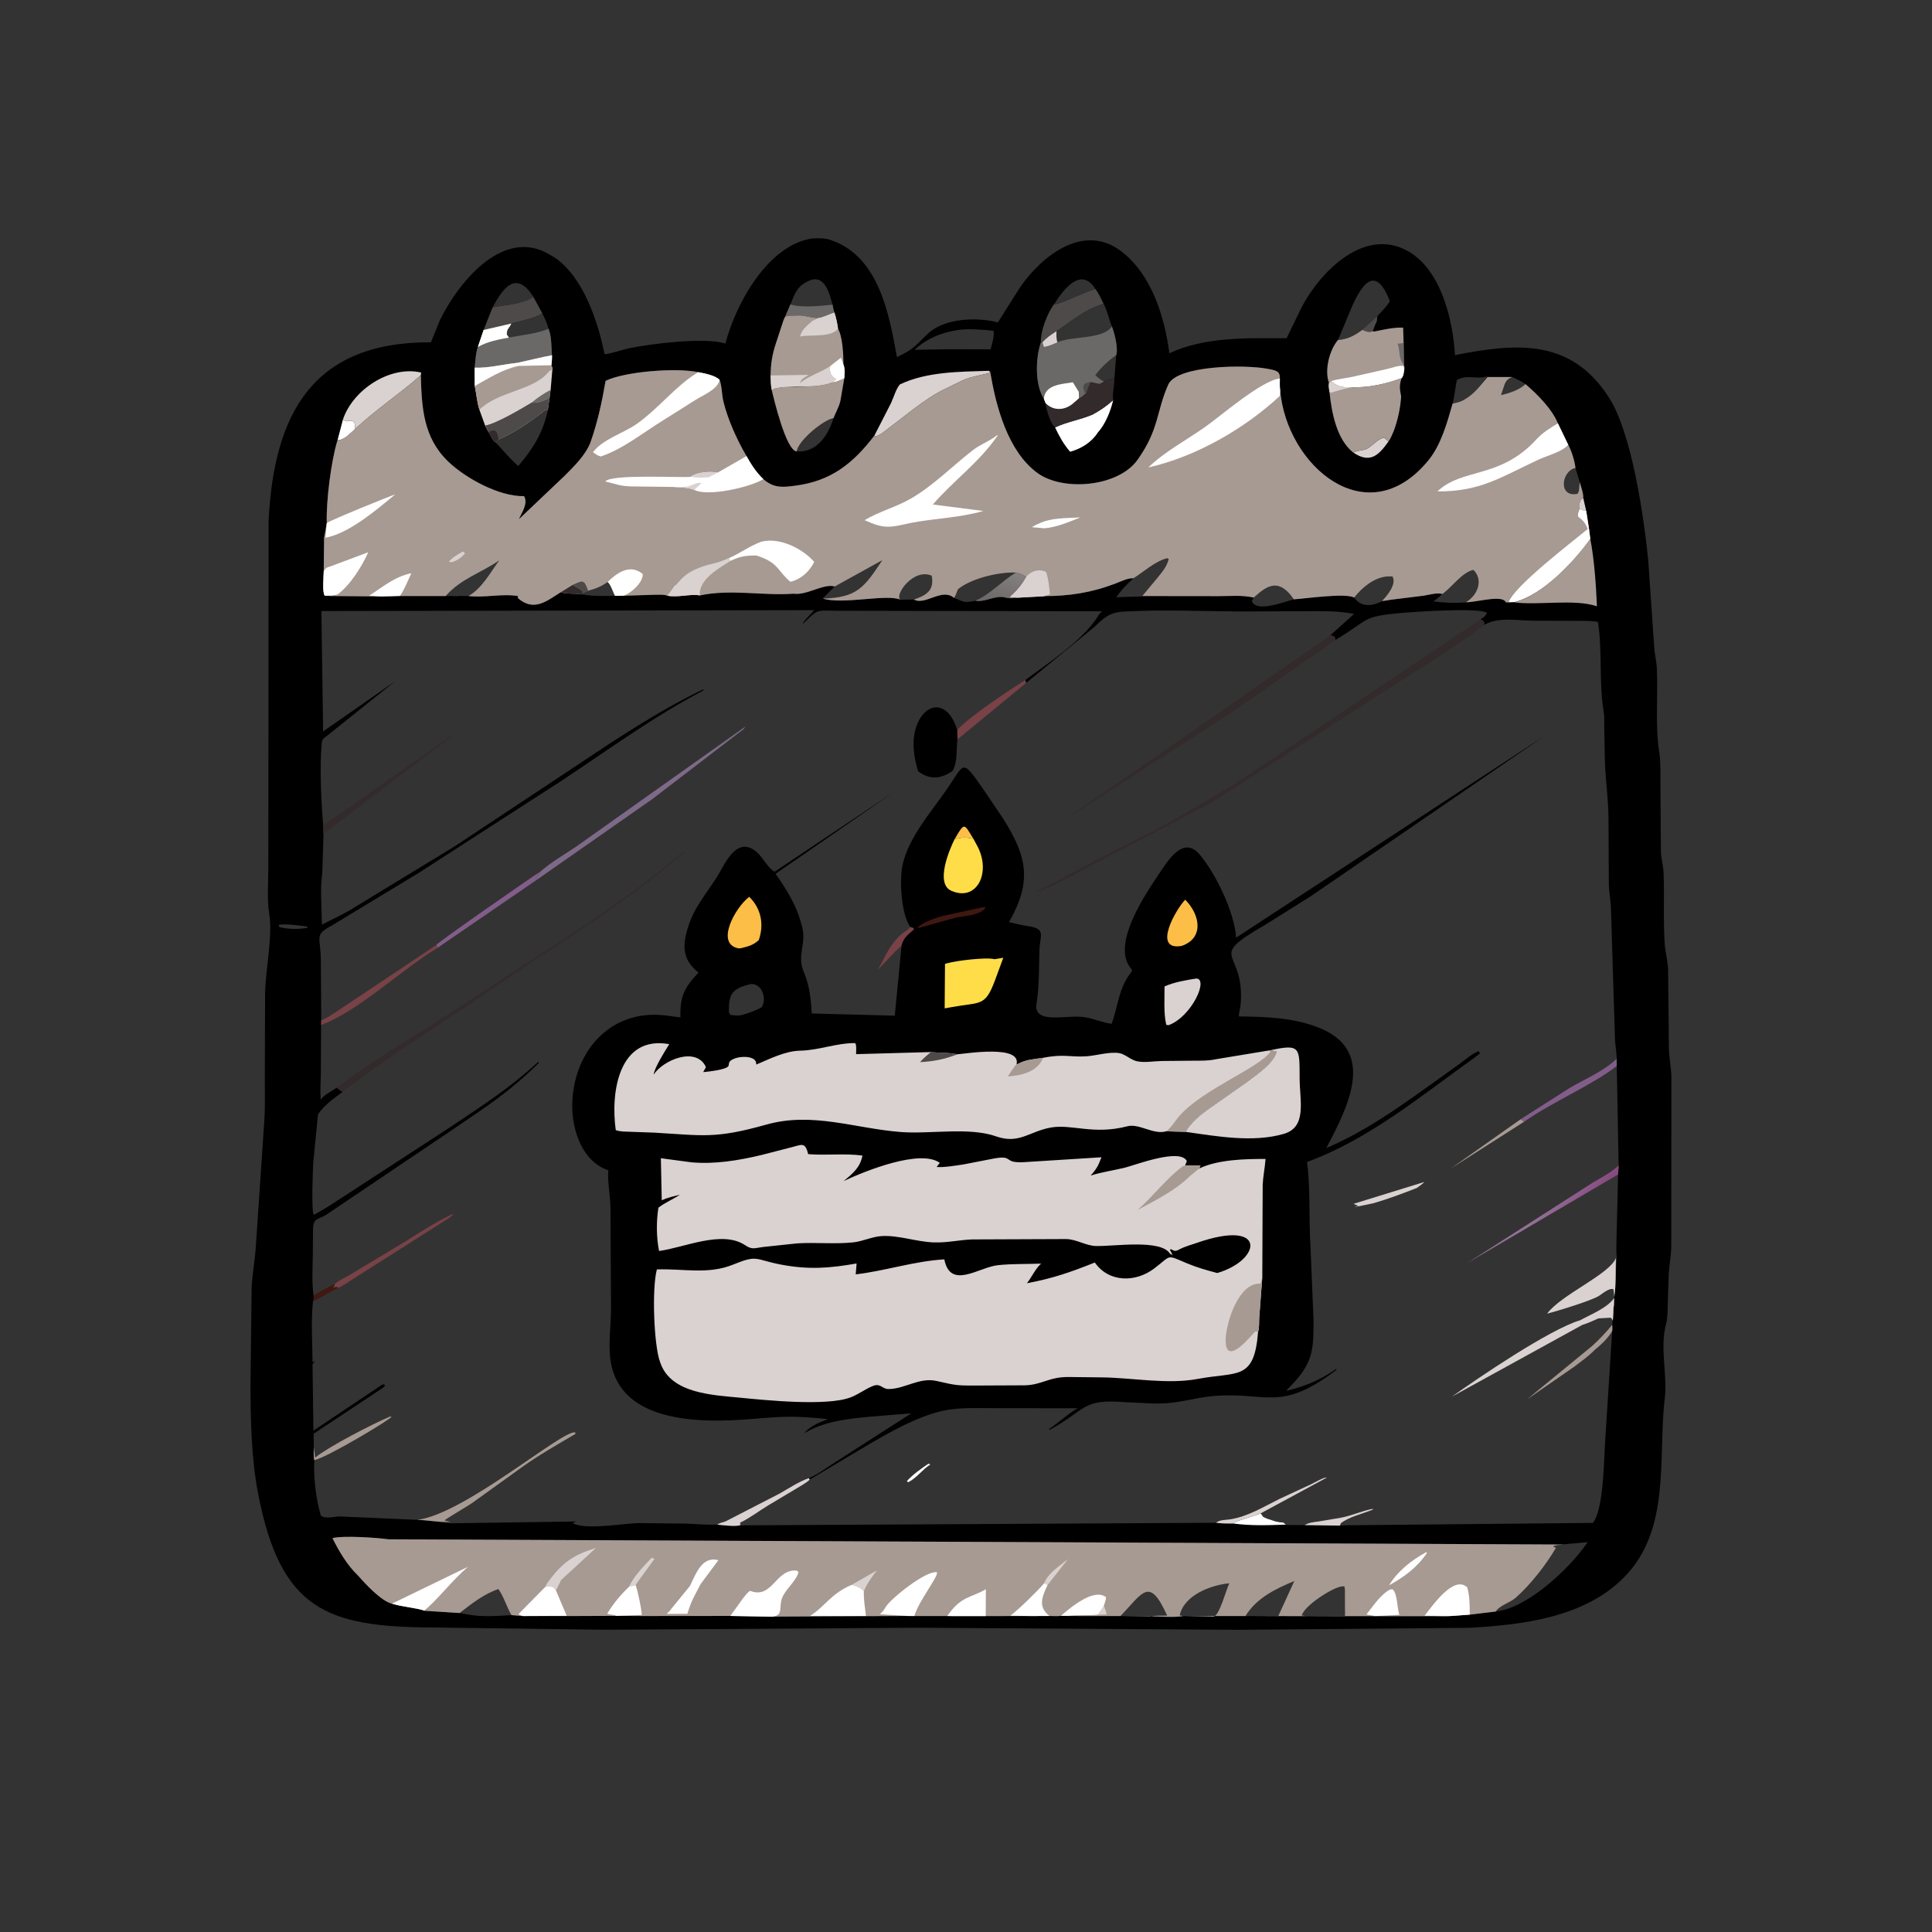<?xml version="1.0" encoding="utf-8" ?>
<svg xmlns="http://www.w3.org/2000/svg" xmlns:xlink="http://www.w3.org/1999/xlink" width="24" height="24">
	<rect width="100%" height="100%" fill="#333333" stroke="none"/>
	<path transform="matrix(0.037 0 0 0.037 -7.62939e-06 1.90735e-06)" d="M272.648 80.061C274.535 79.963 276.709 79.91 278.54 80.446L279.062 80.634C295.183 86.21 298.532 105.652 301.142 119.885C306.961 117.141 306.913 116.382 311.431 112.107C317.079 106.762 328.045 106.387 335.033 108.251L342.479 96.444C350.062 85.565 363.974 74.817 376.48 84.4C386.737 92.26 390.964 106.356 392.614 118.602C404.468 112.99 419.203 113.52 431.947 113.567L437.155 102.874C443.576 90.897 458.174 76.212 472.654 84.284C483.814 90.506 487.841 107.476 488.484 119.228C508.987 115.198 527.33 113.494 540.156 133.412C547.855 145.366 551.868 173.27 553.372 188.028L555.419 217.773C555.572 219.915 556.16 221.969 556.262 224.14C556.702 233.495 555.654 243.244 557.068 252.5C557.612 256.06 557.438 259.766 557.466 263.363L557.637 285.977C557.729 288.367 558.425 290.63 558.523 292.943C558.856 300.874 558.363 308.874 558.907 316.8C559.102 319.653 559.893 322.416 560.044 325.268L560.318 352.044C560.395 355.227 561.067 358.332 561.155 361.516L561.106 419.196C560.982 422.067 560.425 424.945 560.253 427.845L559.917 438.356C559.858 440.306 559.884 442.663 559.373 444.531C557.177 452.566 559.894 461.486 558.921 469.61C556.55 489.419 561.199 513.77 544.981 529.851C531.587 543.132 511.259 545.482 493.336 546.524L415.703 547.182L308.28 546.489L202.729 547.161L145.39 546.408C109.842 546.242 94.179 540.611 86.628 501.309C84.387 489.643 84.134 476.937 84.104 465.118L84.485 432.164C84.716 427.933 85.463 423.793 85.818 419.581L88.788 375.597C89.049 371.271 88.891 366.838 88.908 362.501L89.001 333.566C89.111 325.671 91.62 314.248 90.403 306.875C89.595 301.983 90.091 296.223 90.087 291.247L90.178 174.854C91.962 138.916 105.022 114.708 144.68 114.927L147.67 107.547C153.408 95.689 167.955 76.978 183.291 84.792L186.114 86.395C195.848 92.886 200.829 108.193 202.97 118.913C205.717 118.659 208.685 117.447 211.428 116.881C218.301 115.464 236.233 113.168 243.277 115.258L243.557 115.345C246.948 102.112 257.745 82.306 272.648 80.061ZM108.501 277.125L108.604 280.03L108.224 292.874C107.944 295.22 107.797 297.3 107.787 299.694L108.074 310.418C111.156 308.81 114.195 307.487 117.256 305.71L152.6 284.18L192.592 257.68C206.759 248.202 220.708 238.878 236.094 231.438L236.231 231.767C219.64 240.469 204.53 251.507 188.953 261.857L140.702 292.987L111.335 310.773C105.326 314.038 107.679 314.356 107.723 322.434L107.852 342.505L107.805 344.11L107.723 359.897C107.711 362.974 107.414 366.223 107.701 369.274L107.972 368.846C108.859 367.574 111.676 366.224 113.013 365.163L114.969 366.633C112.233 368.672 108.483 371.286 106.759 374.223L105.175 390.359C105.06 392.144 104.456 406.824 105.367 407.895C107.511 406.631 109.547 405.552 111.637 404.143L151.037 378.506C162.108 371.068 170.97 365.456 180.781 356.44L180.907 356.844C171.147 366.533 163.464 371.406 152.07 379.18L109.598 407.791C106.391 409.724 105.157 408.844 105.096 412.891L105.026 420.84C105.009 425.443 104.603 430.448 105.288 435.006C105.327 435.682 105.39 436.235 105.081 436.9C104.363 443.517 104.901 450.714 104.932 457.397L105.721 456.842C105.488 457.288 105.231 457.664 104.926 458.064L105.224 480.328L128.009 465.074C128.561 464.721 128.343 464.829 129.06 464.778L129.222 465.314C128.797 465.811 128.347 466.072 127.812 466.44L105.285 481.367L105.36 485.765C105.357 487.203 105.207 488.816 105.52 490.219C105.25 496.383 106.039 502.901 107.704 508.828C109.243 509.99 111.798 509.313 113.639 509.118L140.141 510.267C143.765 510.413 147.691 511.139 151.269 511.436L193.368 510.821L192.27 511.399C196.599 513.82 209.558 511.38 214.749 511.361L230.392 511.542C233.885 511.658 237.335 512.023 240.836 511.879C242.341 512.019 247.313 512.704 248.649 512.118L408.296 511.253C410.237 511.529 412.139 511.515 414.094 511.504C413.955 510.829 420.878 509.151 423.293 508.077L423.588 508.54C424.266 509.634 424.253 509.257 425.312 509.847L428.281 510.812C429.155 511.014 429.866 511.159 430.779 511.15L431.74 512.014L438.033 512.032L449.896 512.118L534.814 511.296C538.621 506.277 538.452 488.98 538.995 482.696L541.269 446.894C541.402 446.288 541.289 445.428 541.288 444.794L541.417 443.364C541.651 443.11 541.687 439.707 541.725 439.107C541.984 438.175 541.887 436.77 541.952 435.776L541.999 435.367C542.607 431.192 542.395 426.598 542.832 422.363C542.491 419.476 542.769 416.246 542.785 413.33L543.261 394.318L543.433 391.284L542.814 357.878L542.788 355.486C542.772 353.196 542.286 351.019 542.205 348.75L540.843 304.356C540.661 301.872 540.212 299.368 540.15 296.875L540.04 275.157C539.998 267.704 538.931 261.611 538.796 254.527L538.608 243.711C538.581 242.217 538.678 240.532 538.434 239.062C536.768 229.013 538.051 218.877 536.5 208.785C533.769 208.319 530.917 208.462 528.152 208.444L514.924 208.398C509.604 208.399 502.998 206.992 498.264 209.84L498.281 209.066C498.159 208.335 497.645 208.288 497.064 207.949C497.672 207.537 498.423 207.107 498.835 206.487L499.219 205.718C496.188 203.905 474.325 205.452 470.312 205.813C456.714 207.04 460.005 207.999 448.241 214.917C448.404 213.6 447.791 213.59 446.663 213.282L454.632 206.11C449.883 205.245 446.583 205.193 441.692 205.187L416.406 205.296C403.41 205.203 390.202 204.609 377.223 205.337C372.58 205.597 370.697 207.367 367.427 210.488L344.482 229.311L344.238 228.331C351.908 222.591 363.111 215.37 368.429 207.209C368.96 206.394 369.206 205.772 370.07 205.235L280.672 205.049C273.629 204.937 274.748 204.543 269.531 209.49C269.531 208.638 272.633 205.87 273.339 204.851L107.907 205.148L108.485 245.57L132.656 228.726L109.02 247.655C108.374 248.115 108.164 248.457 108.069 249.248L108.02 249.844C107.254 257.118 107.868 269.35 108.501 277.125ZM332.486 124.999C331.629 125.692 326.311 126.201 323.173 127.709L316.527 130.955C313.099 132.668 309.877 135 306.798 137.275L297.791 144.192C296.671 145.014 295.325 146.265 293.939 146.452L293.554 146.267C286.385 155.625 279.028 161.489 267.124 163.051C263.221 163.564 260.287 163.963 256.983 161.439L256.276 160.861C253.864 158.535 252.251 156.051 250.625 153.131C247.478 147.793 244.356 140.874 242.881 134.844C242.314 132.525 242.399 129.658 241.588 127.498C239.984 125.983 236.556 125.357 234.42 124.953C226.978 123.37 209.672 124.746 203.328 127.872C202.058 135.156 200.681 141.581 198.229 148.573C196.551 152.869 192.688 156.616 189.497 159.81L174.194 174.343C175.13 172.174 177.409 168.993 175.938 166.575C167.654 166.774 156.306 160.568 150.469 154.952C142.05 146.853 141.588 136.767 141.281 125.984L140.903 126.309C133.795 132.519 125.998 137.655 119.101 144.164C117.67 145.407 115.758 147.538 113.825 147.743L113.315 147.814C111.203 154.439 109.44 168.491 109.716 175.612L108.815 180.533L108.69 191.786C108.684 193.5 108.131 198.858 109.034 200.002L111.089 200.107L127.954 200.246L134.294 200.11L149.622 200.114L157.301 200.096C162.722 200.789 168.519 199.205 173.906 200.124L173.845 200.781C179.174 205.44 183.398 201.899 187.918 199.059L188.28 198.835C190.248 199.538 193.004 199.145 195.194 199.529L195.535 199.575L195.606 199.082L197.457 198.335C200.109 197.611 201.779 196.957 204.014 195.387C205.116 196.258 205.766 198.736 206.512 200.042L209.421 200.014L219.536 199.693C220.874 199.72 222.856 199.499 224.08 200.005C227.633 200.682 231.713 199.316 234.977 199.906C245.476 197.685 255.933 200.085 266.428 199.324C270.858 199.982 276.615 195.776 280.23 196.913L276.242 200.96C283.152 203.059 297.795 199.312 302.28 201.344L306.832 201.289C310.75 203.38 316.227 197.23 320.334 200.753L322.821 201.756C324.424 202.377 325.844 202 327.464 201.677C330.751 202.326 334.216 199.696 337.592 200.62C339.052 201.02 340.116 200.87 341.59 200.673L350.389 200.149C359.052 200.121 366.415 199.001 374.465 195.929C376.329 195.218 378.532 194.053 380.55 194.134C378.356 196.184 376.499 198.001 374.833 200.499L383.55 200.111L409.198 200.142C412.961 200.147 417.223 199.744 420.933 200.63L420.293 201.719C421.484 205.946 431.744 201.884 434.381 201.218C438.233 200.983 451.66 199.005 454.65 200.619C456.957 204.009 460.763 203.503 463.963 201.764C465.12 201.742 466.302 201.408 467.468 201.296L478.049 199.982C479.835 199.708 482.532 198.878 484.253 199.438C483.261 200.261 482.311 201.208 481.247 201.929C484.877 202.351 488.466 202.572 492.113 202.221C495.056 202.233 502.431 200.169 504.844 201.462C505.755 201.95 505.263 202.474 506.511 202.187L508.333 202.14C517.62 199.962 528.232 188.841 533.916 180.882L533.505 177.665L532.56 171.569C531.877 171.516 531.027 171.124 530.361 170.915L530.318 169.062C530.416 168.011 530.735 167.748 531.541 167.132C531.705 165.784 530.738 163.276 530.389 161.909L528.941 157.117C528.704 154.802 527.619 151.38 526.517 149.339L523.047 142.135C521.051 137.291 516.088 132.295 512.165 128.978C510.688 127.914 509.241 127.271 507.562 126.585L499.43 126.58C496.992 129.39 495.175 132.112 491.875 134.033L491.434 134.295C490.381 134.901 489.412 135.149 488.234 135.393L487.692 135.509C485.876 141.919 483.822 149.401 479.506 154.641C458.91 179.644 431.95 156.27 429.804 131.069C429.596 129.815 429.717 128.351 429.695 127.069C429.814 124.69 428.482 124.409 426.284 123.961L425.78 123.863C418.201 122.323 395.146 122.621 392.24 129.118C388.177 138.202 389.254 144.069 381.905 154.405C375.448 163.487 356.928 165.091 348.3 158.798C338.383 151.565 334.385 136.469 332.486 124.999ZM120.222 528.995C122.518 531.608 128.034 537.625 131.6 538.412C135.184 539.523 139.836 539.814 142.458 540.799L154.315 541.553L156.852 542.014C161.552 542.947 166.937 542.547 171.729 542.263L175.517 542.563L190.264 542.572L206.924 542.507L215.479 542.561L245.208 542.533L259.263 542.757L304.707 542.541L306.983 542.571L318.008 542.572L330.866 542.577L346.032 542.566L352.344 542.538C353.591 542.546 354.973 542.681 356.2 542.498L358.587 542.554L376.173 542.563L386.08 542.659C389.583 542.696 393.832 543.125 397.265 542.581L407.501 542.572L418.14 542.572L429.151 542.588L481.321 542.62C483.327 542.623 485.533 542.808 487.511 542.531L493.451 542.098L502.158 541.056C503.457 538.996 506.971 538.107 508.857 536.444C513.89 532.01 519.048 525.395 522.39 519.663L521.406 519.222C522.391 518.597 524.012 518.732 525.18 518.562L130.453 516.804C126.57 516.282 115.543 515.47 111.627 516.408C113.839 520.878 116.582 525.521 120.222 528.995ZM370.535 102.015C364.522 103.687 359.777 107.787 354.686 111.225C352.92 112.333 351.402 113.369 350.009 114.949L349.457 114.982C347.681 120.16 347.378 129.05 350.478 133.926L351.056 135.37C353.966 138.25 357.999 137.714 360.795 134.97L362.243 133.712C363.149 133.409 363.679 132.797 364.377 132.166L364.606 132.146C365.012 130.759 365.464 129.53 366.138 128.251L369.137 128.907L370.659 128.092L374.165 126.918L374.751 119.244C375.51 116.962 374.136 111.628 373.297 109.581C372.255 107.008 371.862 104.533 370.535 102.015ZM182.083 105.205C179.385 106.954 174.775 107.676 171.658 108.634L162.352 110.788L160.432 116.501C159.678 118.675 159.617 121.173 159.368 123.457C164.199 123.608 168.837 122.326 173.618 121.835C177.333 121.056 181.89 119.884 185.305 119.279C185.103 116.517 185.219 112.955 184.17 110.391C183.69 108.532 182.923 106.921 182.083 105.205ZM449.225 114.135C452.468 113.923 454.824 112.611 457.378 110.75C458.636 111.273 459.505 111.738 460.845 111.218L461.641 109.112C462.278 107.988 462.335 107.479 462.385 106.193C463.812 104.605 465.569 102.958 466.628 101.112C461.776 88.504 456.988 95.386 453.257 104.505L449.225 114.135ZM525.18 518.477C524.012 518.732 522.391 518.597 521.406 519.222L522.39 519.663C519.048 525.395 513.89 532.01 508.857 536.444C506.971 538.107 503.457 538.996 502.158 541.056L503.917 540.741C513.896 538.756 527.268 526.331 533.033 517.763L525.18 518.477ZM265.373 102.207L263.615 106.259C264.518 106.061 265.272 105.916 266.204 105.964L267.646 105.916C270.284 105.768 272.226 106.824 274.76 106.745C275.656 106.852 279.014 105.242 280.148 104.918C279.818 104.054 279.685 103.147 279.516 102.242C278.447 98.637 276.922 91.465 271.133 94.497L270.781 94.686C267.493 96.323 266.71 98.99 265.373 102.207ZM322.141 110.727C316.649 111.432 311.106 113.579 307.086 117.446L319.012 117.25L332.558 117.29C333.013 115.856 333.963 112.421 333.561 111.06C329.831 110.7 325.871 110.294 322.141 110.727ZM167.417 147.523L166.326 148.492C168.957 151.157 171.123 154.014 174.006 156.466C178.971 150.651 182.307 145.316 183.914 137.757L183.282 137.539C178.358 141.334 173.183 145.1 167.417 147.523ZM165.387 103.175C169.558 102.377 175.588 102.079 179.076 99.659C173.321 90.633 169.016 96.464 165.387 103.175ZM487.692 135.509L488.234 135.393C489.412 135.149 490.381 134.901 491.434 134.295L491.875 134.033C495.175 132.112 496.992 129.39 499.43 126.216L499.177 126.351C496.19 127.522 492.318 125.586 489.12 127.602C488.551 130.257 488.403 132.886 487.692 135.509ZM267.498 151.556C274.289 152.054 278.092 146.056 279.854 140.381C276.597 140.887 268.007 147.851 267.498 151.556ZM353.848 102.194C356.26 102.131 364.273 97.844 367.78 97.025C363.721 90.645 358.963 94.906 355.432 99.865L353.848 102.194ZM197.457 198.335L195.606 199.082L195.535 199.575C199.14 200.258 202.856 200.077 206.512 200.042C205.766 198.736 205.116 196.258 204.014 195.387C201.779 196.957 200.109 197.611 197.457 198.335ZM93.571 310.469L93.764 311.245C96.862 312.021 100.149 312.038 103.281 311.496L103.11 311.065C99.975 310.71 96.72 310.119 93.571 310.469Z"/>
	<path fill="#DAD2D0" transform="matrix(0.037 0 0 0.037 -7.62939e-06 1.90735e-06)" d="M530.361 170.915L530.318 169.062C530.416 168.011 530.735 167.748 531.541 167.132L532.56 171.569C531.877 171.516 531.027 171.124 530.361 170.915Z"/>
	<path fill="white" transform="matrix(0.037 0 0 0.037 -7.62939e-06 1.90735e-06)" d="M115.119 140.901L116.25 141.479C118.874 140.614 119.457 142.059 119.101 144.164C117.67 145.407 115.758 147.538 113.825 147.743L113.315 147.814L115.119 140.901Z"/>
	<path fill="white" transform="matrix(0.037 0 0 0.037 -7.62939e-06 1.90735e-06)" d="M414.094 511.504C413.955 510.829 420.878 509.151 423.293 508.077L423.588 508.54C424.266 509.634 424.253 509.257 425.312 509.847L428.281 510.812C429.155 511.014 429.866 511.159 430.779 511.15L431.74 511.869C425.858 512.09 419.934 512.3 414.094 511.504Z"/>
	<path fill="#DAD2D0" transform="matrix(0.037 0 0 0.037 -7.62939e-06 1.90735e-06)" d="M454.392 151.963C455.779 151.1 457.63 151.394 459.105 150.568C460.774 149.634 462.847 147.18 464.688 146.925L466.179 148.212C462.692 153.194 459.793 155.586 454.392 151.963Z"/>
	<path fill="#4D4A49" transform="matrix(0.037 0 0 0.037 -7.62939e-06 1.90735e-06)" d="M179.076 99.659L182.083 105.205C179.385 106.954 174.775 107.676 171.658 108.634L162.352 110.788L165.387 103.175C169.558 102.377 175.588 102.079 179.076 99.659Z"/>
	<path fill="white" transform="matrix(0.037 0 0 0.037 -7.62939e-06 1.90735e-06)" d="M373.732 134.328C372.937 137.932 371.102 142.472 368.584 145.211C366.518 148.498 362.937 150.697 359.271 151.669C357.085 149.137 355.656 146.51 354.219 143.496C358.128 141.637 362.77 140.915 366.847 139.166C369.427 137.751 371.553 136.312 373.732 134.328Z"/>
	<path fill="#4D4A49" transform="matrix(0.037 0 0 0.037 -7.62939e-06 1.90735e-06)" d="M367.78 97.025C368.928 98.537 369.699 100.318 370.535 102.015C364.522 103.687 359.777 107.787 354.686 111.225C352.92 112.333 351.402 113.369 350.009 114.949L349.457 114.982C349.243 111.358 351.635 105.084 353.848 102.194C356.26 102.131 364.273 97.844 367.78 97.025Z"/>
	<path fill="#6B6968" transform="matrix(0.037 0 0 0.037 -7.62939e-06 1.90735e-06)" d="M263.615 106.259L265.373 102.207C269.186 103.437 275.547 102.671 279.516 102.307C279.685 103.147 279.818 104.054 280.148 104.918C279.014 105.242 275.656 106.852 274.76 106.745C272.226 106.824 270.284 105.768 267.646 105.916L266.204 105.964C265.272 105.916 264.518 106.061 263.615 106.259Z"/>
	<path fill="#332A2C" transform="matrix(0.037 0 0 0.037 -7.62939e-06 1.90735e-06)" d="M370.659 128.092L374.165 126.918L374.156 127.389C374.15 129.577 373.369 132.296 373.732 134.328C371.553 136.312 369.427 137.751 366.847 139.166C362.77 140.915 358.128 141.637 354.219 143.496C352.781 142.527 351.164 137.321 351.056 135.37C353.966 138.25 357.999 137.714 360.795 134.97L362.243 133.712C363.149 133.409 363.679 132.797 364.377 132.166L364.606 132.146C365.012 130.759 365.464 129.53 366.138 128.251L369.137 128.907L370.659 128.092Z"/>
	<path fill="#4D4A49" transform="matrix(0.037 0 0 0.037 -7.62939e-06 1.90735e-06)" d="M457.378 110.75L462.385 106.193C462.335 107.479 462.278 107.988 461.641 109.112L460.845 111.218C459.505 111.738 458.636 111.273 457.378 110.75Z"/>
	<path fill="#DAD2D0" transform="matrix(0.037 0 0 0.037 -7.62939e-06 1.90735e-06)" d="M115.119 140.901C118.374 130.965 130.862 122.618 141.406 125.081L141.281 125.984L140.903 126.309C133.795 132.519 125.998 137.655 119.101 144.164C119.457 142.059 118.874 140.614 116.25 141.479L115.119 140.901Z"/>
	<path fill="#DAD2D0" transform="matrix(0.037 0 0 0.037 -7.62939e-06 1.90735e-06)" d="M293.554 146.267L299.138 135.358C300.011 133.526 300.822 130.547 302.117 129.073C311.205 124.737 322.164 124.826 332.021 124.493L332.486 124.954C331.629 125.692 326.311 126.201 323.173 127.709L316.527 130.955C313.099 132.668 309.877 135 306.798 137.275L297.791 144.192C296.671 145.014 295.325 146.265 293.939 146.452L293.554 146.267Z"/>
	<path fill="#A79A92" transform="matrix(0.037 0 0 0.037 -7.62939e-06 1.90735e-06)" d="M533.916 180.882C535.232 187.439 535.883 196.744 536.158 203.572L535.865 203.47C528.4 201.046 516.569 203.296 508.333 202.242C517.62 199.962 528.232 188.841 533.916 180.882Z"/>
	<path fill="#6B6968" transform="matrix(0.037 0 0 0.037 -7.62939e-06 1.90735e-06)" d="M182.083 105.205C182.923 106.921 183.69 108.532 184.17 110.391C185.219 112.955 185.103 116.517 185.305 119.279C181.89 119.884 177.333 121.056 173.618 121.835C168.837 122.326 164.199 123.608 159.368 123.457C159.617 121.173 159.678 118.675 160.432 116.501L162.352 110.788L171.658 108.634C174.775 107.676 179.385 106.954 182.083 105.205ZM182.083 105.205C179.385 106.954 174.775 107.676 171.658 108.634L171.426 109.121C170.686 110.551 170.159 110.315 170.159 112.344L170.872 113.322C175.121 112.519 180.211 112.036 184.17 110.391C183.69 108.532 182.923 106.921 182.083 105.205Z"/>
	<path fill="white" transform="matrix(0.037 0 0 0.037 -7.62939e-06 1.90735e-06)" d="M162.352 110.788L171.658 108.634L171.426 109.121C170.686 110.551 170.159 110.315 170.159 112.344L170.872 113.322C167.185 114.049 163.731 114.63 160.432 116.501L162.352 110.788Z"/>
	<path fill="#A79A92" transform="matrix(0.037 0 0 0.037 -7.62939e-06 1.90735e-06)" d="M283.466 127.015L282.164 134.555C281.749 136.56 280.578 138.461 279.854 140.381C276.597 140.887 268.007 147.851 267.498 151.556C263.926 151.393 259.802 133.916 259.1 130.948C260.392 129.762 266.29 129.858 267.986 129.791C271.906 129.734 275.787 129.794 279.507 128.347C280.638 128.371 282.372 127.43 283.466 127.015Z"/>
	<path fill="#A79A92" transform="matrix(0.037 0 0 0.037 -7.62939e-06 1.90735e-06)" d="M461.408 111.305C464.562 110.667 467.855 109.862 471.094 109.996L471.239 115.157L471.323 122.537C471.589 123.133 471.621 123.389 471.476 124.012C471.317 124.925 471.259 126.299 470.583 126.95C465.127 128.933 459.962 130.068 454.157 130.039C452.467 129.883 451.11 130.234 449.455 129.546L449.062 129.371C448.186 128.988 447.579 128.598 446.855 127.97L446.189 128.591L446.149 128.436C444.613 124.238 446.394 117.358 449.225 114.135C452.468 113.923 454.824 112.611 457.378 110.75C458.636 111.273 459.505 111.738 460.845 111.218L461.408 111.305Z"/>
	<path fill="#6B6968" transform="matrix(0.037 0 0 0.037 -7.62939e-06 1.90735e-06)" d="M469.245 115.394L471.239 115.157L471.323 122.537C469.583 120.357 470.054 118.406 469.41 115.984L469.245 115.394Z"/>
	<path fill="white" transform="matrix(0.037 0 0 0.037 -7.62939e-06 1.90735e-06)" d="M446.855 127.97C449.137 127.226 451.775 127.017 454.141 126.5L465.717 123.881C467.405 123.499 469.476 122.626 471.2 122.858L471.476 124.012C471.317 124.925 471.259 126.299 470.583 126.95C465.127 128.933 459.962 130.068 454.157 130.039C452.467 129.883 451.11 130.234 449.455 129.546L449.062 129.371C448.186 128.988 447.579 128.598 446.855 127.97Z"/>
	<path fill="#A79A92" transform="matrix(0.037 0 0 0.037 -7.62939e-06 1.90735e-06)" d="M454.157 130.039C459.962 130.068 465.127 128.933 470.583 126.95C469.786 129.182 469.921 130.539 470.371 132.797L470.417 133.339C470.107 137.266 469.31 141.057 467.921 144.747C467.407 145.893 466.948 147.216 466.179 148.212L464.688 146.925C462.847 147.18 460.774 149.634 459.105 150.568C457.63 151.394 455.779 151.1 454.392 151.963L454.242 151.885C448.594 147.217 447.081 138.334 446.337 131.493C446.192 130.507 446.003 129.585 446.189 128.591L446.855 127.97C447.579 128.598 448.186 128.988 449.062 129.371L449.455 129.546C451.11 130.234 452.467 129.883 454.157 130.039Z"/>
	<path fill="#DAD2D0" transform="matrix(0.037 0 0 0.037 -7.62939e-06 1.90735e-06)" d="M446.189 128.591L446.855 127.97C447.579 128.598 448.186 128.988 449.062 129.371L449.455 129.546C451.11 130.234 452.467 129.883 454.157 130.039C451.855 130.15 446.87 131.945 446.678 131.883L446.337 131.493C446.192 130.507 446.003 129.585 446.189 128.591Z"/>
	<path fill="#A79A92" transform="matrix(0.037 0 0 0.037 -7.62939e-06 1.90735e-06)" d="M280.148 104.918C280.745 106.753 281.106 108.479 281.359 110.392C282.897 112.897 283.208 119.278 283.166 122.337C283.784 123.87 283.562 125.4 283.466 127.015C282.372 127.43 280.638 128.371 279.507 128.347C275.787 129.794 271.906 129.734 267.986 129.688C266.29 129.858 260.392 129.762 259.1 130.948C258.777 129.324 258.763 127.702 258.719 126.053C258.71 122.401 259.294 118.853 260.456 115.387L263.045 107.499L263.615 106.259C264.518 106.061 265.272 105.916 266.204 105.964L267.646 105.916C270.284 105.768 272.226 106.824 274.76 106.745C275.656 106.852 279.014 105.242 280.148 104.918Z"/>
	<path fill="white" transform="matrix(0.037 0 0 0.037 -7.62939e-06 1.90735e-06)" d="M278.545 123.063L282.344 120.085L283.166 122.337C283.784 123.87 283.562 125.4 283.466 127.015C282.372 127.43 280.638 128.371 279.507 128.347L280.784 127.344C278.969 126.306 278.588 125.076 278.545 123.063Z"/>
	<path fill="#DAD2D0" transform="matrix(0.037 0 0 0.037 -7.62939e-06 1.90735e-06)" d="M280.148 104.918C280.745 106.753 281.106 108.479 281.359 110.392C278.905 113.444 272.242 112.222 268.644 112.973C269.026 110.74 271.187 109.145 272.831 107.656C273.467 107.473 274.157 107.037 274.76 106.745C275.656 106.852 279.014 105.242 280.148 104.918Z"/>
	<path fill="#DAD2D0" transform="matrix(0.037 0 0 0.037 -7.62939e-06 1.90735e-06)" d="M278.545 123.063C278.588 125.076 278.969 126.306 280.784 127.344L279.507 128.347C275.787 129.794 271.906 129.734 267.986 129.688C266.29 129.858 260.392 129.762 259.1 130.948C258.777 129.324 258.763 127.702 258.719 126.053L271.474 125.858C270.381 126.744 269.292 126.826 268.639 128.372L268.56 128.628C271.626 126.146 275.223 125.168 278.545 123.063Z"/>
	<path fill="#DAD2D0" transform="matrix(0.037 0 0 0.037 -7.62939e-06 1.90735e-06)" d="M173.618 121.835C177.333 121.056 181.89 119.884 185.316 119.279C185.276 120.372 185.336 121.562 185.079 122.624C185.494 123.548 185.608 123.64 185.403 124.615L184.872 130.874L184.493 133.649L183.914 137.757L183.282 137.539C178.358 141.334 173.183 145.1 167.417 147.523L166.326 148.492C165.752 148.316 164.416 145.663 164.065 145.061C163.594 144.379 163.253 143.618 162.879 142.879L160.95 137.563C160.139 134.999 159.955 132.234 159.394 129.597L159.368 123.457C164.199 123.608 168.837 122.326 173.618 121.835Z"/>
	<path fill="#6B6968" transform="matrix(0.037 0 0 0.037 -7.62939e-06 1.90735e-06)" d="M178.505 135.148C180.467 133.502 182.61 132.069 184.872 130.874L184.493 133.649C182.565 134.427 180.639 135.479 178.505 135.148Z"/>
	<path fill="#4D4A49" transform="matrix(0.037 0 0 0.037 -7.62939e-06 1.90735e-06)" d="M178.505 135.148C180.639 135.479 182.565 134.427 184.493 133.649L183.914 137.757L183.282 137.539C178.358 141.334 173.183 145.1 167.417 147.523L166.326 148.492C165.752 148.316 164.416 145.663 164.065 145.061C163.594 144.379 163.253 143.618 162.879 142.879C166.935 142.078 174.883 137.286 178.505 135.148Z"/>
	<path fill="#332A2C" transform="matrix(0.037 0 0 0.037 -7.62939e-06 1.90735e-06)" d="M164.065 145.061C166.669 143.651 166.884 145.133 167.417 147.523L166.326 148.492C165.752 148.316 164.416 145.663 164.065 145.061Z"/>
	<path fill="#A79A92" transform="matrix(0.037 0 0 0.037 -7.62939e-06 1.90735e-06)" d="M173.618 121.835C177.333 121.056 181.89 119.884 185.316 119.279C185.276 120.372 185.336 121.562 185.079 122.624C185.494 123.548 185.608 123.64 185.403 124.615L185 124.176C184.472 124.531 184.131 124.916 183.708 125.383C178.468 131.187 167.139 131.457 160.95 137.563C160.139 134.999 159.955 132.234 159.394 129.597L159.368 123.457C164.199 123.608 168.837 122.326 173.618 121.835Z"/>
	<path fill="white" transform="matrix(0.037 0 0 0.037 -7.62939e-06 1.90735e-06)" d="M173.618 121.835C177.333 121.056 181.89 119.884 185.316 119.279C185.276 120.372 185.336 121.562 185.079 122.624L174.189 122.851C168.562 124.017 164.368 126.873 159.394 129.597L159.368 123.457C164.199 123.608 168.837 122.326 173.618 121.835Z"/>
	<path fill="#6B6968" transform="matrix(0.037 0 0 0.037 -7.62939e-06 1.90735e-06)" d="M370.535 102.015C371.862 104.533 372.255 107.008 373.297 109.581C374.136 111.628 375.51 116.962 374.751 119.244L374.165 126.918L370.659 128.092L369.137 128.907L366.138 128.251C365.464 129.53 365.012 130.759 364.606 132.146L364.377 132.166C363.679 132.797 363.149 133.409 362.243 133.712L360.795 134.97C357.999 137.714 353.966 138.25 351.056 135.37L350.478 133.926C347.378 129.05 347.681 120.16 349.457 114.982L350.009 114.949C351.402 113.369 352.92 112.333 354.686 111.225C359.777 107.787 364.522 103.687 370.535 102.015ZM370.535 102.015C364.522 103.687 359.777 107.787 354.686 111.225C354.711 112.36 354.559 113.869 355.021 114.913C359.915 112.746 370.512 114.01 373.297 109.581C372.255 107.008 371.862 104.533 370.535 102.015ZM370.659 128.092L374.165 126.918L374.751 119.244C371.91 121.241 369.842 123.2 367.731 125.953C368.667 126.786 369.49 127.599 370.659 128.092Z"/>
	<path fill="#4D4A49" transform="matrix(0.037 0 0 0.037 -7.62939e-06 1.90735e-06)" d="M364.377 132.166C363.172 129.757 363.512 128.542 366.138 128.251C365.464 129.53 365.012 130.759 364.606 132.146L364.377 132.166Z"/>
	<path fill="#DAD2D0" transform="matrix(0.037 0 0 0.037 -7.62939e-06 1.90735e-06)" d="M350.009 114.949C351.402 113.369 352.92 112.333 354.686 111.225C354.711 112.36 354.559 113.869 355.021 114.913C353.532 115.547 352.092 116.268 350.469 116.446L350.009 114.949Z"/>
	<path fill="white" transform="matrix(0.037 0 0 0.037 -7.62939e-06 1.90735e-06)" d="M350.478 133.926C350.799 129.138 356.355 128.977 360.197 128.346L362.19 131.562L362.243 133.712L360.795 134.97C357.999 137.714 353.966 138.25 351.056 135.37L350.478 133.926Z"/>
	<path fill="#A79A92" transform="matrix(0.037 0 0 0.037 -7.62939e-06 1.90735e-06)" d="M120.222 528.995C116.582 525.521 113.839 520.878 111.627 516.408C115.543 515.47 126.57 516.282 130.453 516.804L525.18 518.562C524.012 518.732 522.391 518.597 521.406 519.222L522.39 519.663C519.048 525.395 513.89 532.01 508.857 536.444C506.971 538.107 503.457 538.996 502.158 541.056L493.451 542.098L487.511 542.531C485.533 542.808 483.327 542.623 481.321 542.62L429.151 542.588L418.14 542.572L407.501 542.572L397.265 542.581C393.832 543.125 389.583 542.696 386.08 542.659L376.173 542.563L358.587 542.554L356.2 542.498C354.973 542.681 353.591 542.546 352.344 542.538L346.032 542.566L330.866 542.577L318.008 542.572L306.983 542.571L304.707 542.541L259.263 542.757L245.208 542.533L215.479 542.561L206.924 542.507L190.264 542.572L175.517 542.563L171.729 542.263C166.937 542.547 161.552 542.947 156.852 542.014L154.315 541.553L142.458 540.799C139.836 539.814 135.184 539.523 131.6 538.412C128.034 537.625 122.518 531.608 120.222 528.995ZM397.265 542.581L407.501 542.806C409.574 542.012 411.589 533.904 412.733 531.572C406.698 532.125 397.518 535.487 396.082 542.344L397.265 542.581ZM450.229 532.656C447.073 533.241 438.049 538.967 437.031 542.376L438.281 542.568L451.575 542.519L451.546 535.355C451.54 534.433 451.654 533.445 451.315 532.573L450.229 532.656ZM418.14 542.572L429.151 542.629L434.555 530.798C428.248 533.452 421.924 536.445 418.14 542.572ZM154.315 541.553L156.852 542.014C161.552 542.947 166.937 542.547 171.729 542.263C170.048 539.448 169.231 536.169 167.329 533.511C162.562 535.108 158.248 538.481 154.315 541.553ZM376.173 542.563L386.08 542.766C387.865 542.312 390.026 542.466 391.873 542.432C385.822 529.07 383.751 534.766 376.173 542.563Z"/>
	<path fill="#DAD2D0" transform="matrix(0.037 0 0 0.037 -7.62939e-06 1.90735e-06)" d="M370.61 539.079C370.965 540.055 371.341 541.012 371.551 542.031L368.502 542.129C369.317 541.196 369.945 540.121 370.61 539.079Z"/>
	<path fill="#DAD2D0" transform="matrix(0.037 0 0 0.037 -7.62939e-06 1.90735e-06)" d="M350.53 531.565C351.979 528.038 355.719 525.773 358.563 523.453L351.713 532.138L350.53 531.565Z"/>
	<path fill="#DAD2D0" transform="matrix(0.037 0 0 0.037 -7.62939e-06 1.90735e-06)" d="M285.91 532.113L294.415 527.243C292.641 529.558 291.183 531.533 290.023 534.226C288.71 532.932 287.679 532.566 285.91 532.113Z"/>
	<path fill="#DAD2D0" transform="matrix(0.037 0 0 0.037 -7.62939e-06 1.90735e-06)" d="M211.244 532.695C212.598 529.368 216.351 525.581 218.833 522.969L219.71 523.439C219.036 524.31 213.781 531.505 213.625 531.823L213.436 532.231L211.244 532.695Z"/>
	<path fill="white" transform="matrix(0.037 0 0 0.037 -7.62939e-06 1.90735e-06)" d="M478.9 521.094L479.062 521.406C475.781 526.297 471.463 529.432 466.377 532.234C469.329 527.36 473.984 523.784 478.9 521.094Z"/>
	<path fill="#DAD2D0" transform="matrix(0.037 0 0 0.037 -7.62939e-06 1.90735e-06)" d="M183.78 531.415C188.823 524.567 192.264 522.156 200.094 519.71L188.404 530.457L186.66 533.986L185.857 532.969C184.887 532.522 184.119 532.657 183.096 532.762L183.78 531.415Z"/>
	<path fill="white" transform="matrix(0.037 0 0 0.037 -7.62939e-06 1.90735e-06)" d="M466.827 533.594L467.606 533.627C469.246 535.273 469.001 539.84 469.83 542.164L461.716 542.567L458.776 542.031C461.025 539.214 463.574 535.234 466.827 533.594Z"/>
	<path fill="white" transform="matrix(0.037 0 0 0.037 -7.62939e-06 1.90735e-06)" d="M350.53 531.565L351.713 532.138C349.854 536.093 348.389 539.495 352.344 542.538L346.032 542.566L339.197 542.452C341.561 540.844 348.738 533.752 350.298 531.854L350.53 531.565Z"/>
	<path fill="white" transform="matrix(0.037 0 0 0.037 -7.62939e-06 1.90735e-06)" d="M356.2 542.498C359.592 539.538 367.319 533.079 371.352 536.248C371.313 537.229 370.92 538.156 370.61 539.079C369.945 540.121 369.317 541.196 368.502 542.129C365.313 542.395 361.762 542.152 358.587 542.503L356.2 542.498Z"/>
	<path fill="white" transform="matrix(0.037 0 0 0.037 -7.62939e-06 1.90735e-06)" d="M318.008 542.572C322.713 535.813 325.739 536.599 330.999 533.569L330.945 542.579L318.008 542.572Z"/>
	<path fill="white" transform="matrix(0.037 0 0 0.037 -7.62939e-06 1.90735e-06)" d="M213.436 532.231C214.19 534.482 215.343 539.941 215.479 542.196L206.924 542.507C205.909 541.98 204.825 542.222 203.879 541.768C205.98 538.28 208.308 535.507 211.244 532.695L213.436 532.231Z"/>
	<path fill="white" transform="matrix(0.037 0 0 0.037 -7.62939e-06 1.90735e-06)" d="M231.651 532.467C233.62 528.381 235.711 522.319 241.192 523.825L235.221 531.833C233.116 535.956 232.124 537.277 230.789 541.813L223.79 541.843C224.385 541.322 224.954 540.858 225.364 540.17L231.651 532.467Z"/>
	<path fill="white" transform="matrix(0.037 0 0 0.037 -7.62939e-06 1.90735e-06)" d="M131.6 538.412L157.103 526.045C151.725 530.656 146.808 537.231 142.458 540.715C139.836 539.814 135.184 539.523 131.6 538.412Z"/>
	<path fill="white" transform="matrix(0.037 0 0 0.037 -7.62939e-06 1.90735e-06)" d="M183.096 532.762C184.119 532.657 184.887 532.522 185.857 532.969L186.66 533.986L190.264 542.492L175.517 542.563C174.98 542.331 174.531 542.265 174.112 541.875L183.096 532.762Z"/>
	<path fill="white" transform="matrix(0.037 0 0 0.037 -7.62939e-06 1.90735e-06)" d="M487.511 542.531L478.28 542.477C480.912 539.143 488.147 528.631 492.617 532.969C493.432 535.884 493.48 539.089 493.451 542.098L487.511 542.531Z"/>
	<path fill="white" transform="matrix(0.037 0 0 0.037 -7.62939e-06 1.90735e-06)" d="M304.707 542.541L295.419 541.972C296.183 541.292 296.795 540.545 297.286 539.649C298.82 536.85 311.102 527.019 314.615 527.898C314.809 529.697 308.409 537.584 306.983 542.539L304.707 542.541Z"/>
	<path fill="white" transform="matrix(0.037 0 0 0.037 -7.62939e-06 1.90735e-06)" d="M285.91 532.113C287.679 532.566 288.71 532.932 290.023 534.226C289.943 536.955 290.401 539.819 290.736 542.526L271.972 542.519C276.942 539.43 278.95 535.041 285.91 532.113Z"/>
	<path fill="white" transform="matrix(0.037 0 0 0.037 -7.62939e-06 1.90735e-06)" d="M245.208 542.533L249.338 536.767C250.102 535.849 250.809 534.762 251.807 534.099L252.132 534.217C259.424 536.764 260.402 526.71 267.46 527.291L268.113 527.812C267.203 530.986 263.943 533.297 262.662 536.303C261.309 539.476 263.266 542.346 259.263 542.792L245.208 542.533Z"/>
	<path fill="#A79A92" transform="matrix(0.037 0 0 0.037 -7.62939e-06 1.90735e-06)" d="M332.486 124.999C334.385 136.469 338.383 151.565 348.3 158.798C356.928 165.091 375.448 163.487 381.905 154.405C389.254 144.069 388.177 138.202 392.24 129.118C395.146 122.621 418.201 122.323 425.78 123.863L426.284 123.961C428.482 124.409 429.814 124.69 429.695 127.069C429.717 128.351 429.596 129.815 429.804 131.069C431.95 156.27 458.91 179.644 479.506 154.641C483.822 149.401 485.876 141.919 487.692 135.509L488.234 135.393C489.412 135.149 490.381 134.901 491.434 134.295L491.875 134.033C495.175 132.112 496.992 129.39 499.43 126.58L507.562 126.585C509.241 127.271 510.688 127.914 512.165 128.978C516.088 132.295 521.051 137.291 523.047 142.135L526.517 149.339C527.619 151.38 528.704 154.802 528.941 157.117L530.389 161.909C530.738 163.276 531.705 165.784 531.541 167.132C530.735 167.748 530.416 168.011 530.318 169.062L530.361 170.915C531.027 171.124 531.877 171.516 532.56 171.569L533.505 177.665L533.916 180.882C528.232 188.841 517.62 199.962 508.333 202.14L506.511 202.187C505.263 202.474 505.755 201.95 504.844 201.462C502.431 200.169 495.056 202.233 492.113 202.221C488.466 202.572 484.877 202.351 481.247 201.929C482.311 201.208 483.261 200.261 484.253 199.438C482.532 198.878 479.835 199.708 478.049 199.982L467.468 201.296C466.302 201.408 465.12 201.742 463.963 201.764C460.763 203.503 456.957 204.009 454.65 200.619C451.66 199.005 438.233 200.983 434.381 201.218C431.744 201.884 421.484 205.946 420.293 201.719L420.933 200.63C417.223 199.744 412.961 200.147 409.198 200.142L383.55 200.111L374.833 200.499C376.499 198.001 378.356 196.184 380.55 194.134C378.532 194.053 376.329 195.218 374.465 195.929C366.415 199.001 359.052 200.121 350.389 200.149L341.59 200.673C340.116 200.87 339.052 201.02 337.592 200.62C334.216 199.696 330.751 202.326 327.464 201.677C325.844 202 324.424 202.377 322.821 201.756L320.334 200.753C316.227 197.23 310.75 203.38 306.832 201.289L302.28 201.344C297.795 199.312 283.152 203.059 276.242 200.96L280.23 196.913C276.615 195.776 270.858 199.982 266.428 199.324C255.933 200.085 245.476 197.685 234.977 199.906C231.713 199.316 227.633 200.682 224.08 200.005C222.856 199.499 220.874 199.72 219.536 199.693L209.421 200.014L206.512 200.042C205.766 198.736 205.116 196.258 204.014 195.387C201.779 196.957 200.109 197.611 197.457 198.335L195.606 199.082L195.535 199.575L195.194 199.529C193.004 199.145 190.248 199.538 188.28 198.835L187.918 199.059C183.398 201.899 179.174 205.44 173.845 200.781L173.906 200.124C168.519 199.205 162.722 200.789 157.301 200.096L149.622 200.114L134.294 200.11L127.954 200.246L111.089 200.107L109.034 200.002C108.131 198.858 108.684 193.5 108.69 191.786L108.815 180.533L109.716 175.612C109.44 168.491 111.203 154.439 113.315 147.814L113.825 147.743C115.758 147.538 117.67 145.407 119.101 144.164C125.998 137.655 133.795 132.519 140.903 126.309L141.281 125.984C141.588 136.767 142.05 146.853 150.469 154.952C156.306 160.568 167.654 166.774 175.938 166.575C177.409 168.993 175.13 172.174 174.194 174.343L189.497 159.81C192.688 156.616 196.551 152.869 198.229 148.573C200.681 141.581 202.058 135.156 203.328 127.872C209.672 124.746 226.978 123.37 234.42 124.953C236.556 125.357 239.984 125.983 241.588 127.498C242.399 129.658 242.314 132.525 242.881 134.844C244.356 140.874 247.478 147.793 250.625 153.131C252.251 156.051 253.864 158.535 256.276 160.861L256.983 161.439C260.287 163.963 263.221 163.564 267.124 163.051C279.028 161.489 286.385 155.625 293.554 146.267L293.939 146.452C295.325 146.265 296.671 145.014 297.791 144.192L306.798 137.275C309.877 135 313.099 132.668 316.527 130.955L323.173 127.709C326.311 126.201 331.629 125.692 332.486 124.999ZM320.334 200.753L322.821 201.756C324.424 202.377 325.844 202 327.464 201.677C330.751 202.326 334.216 199.696 337.592 200.62C339.052 201.02 340.116 200.87 341.59 200.673L339.062 200.52C339.062 200.171 339.862 199.601 340.153 199.325C341.842 197.724 343.146 196.066 344.306 194.051L344.518 193.675L343.954 193.33C342.979 192.722 342.242 192.472 341.119 192.229C335.302 191.984 326.034 194.204 321.635 197.815C321.23 198.8 320.86 199.827 320.334 200.753ZM484.253 199.438C483.261 200.261 482.311 201.208 481.247 201.929C484.877 202.351 488.466 202.572 492.113 202.221C496.212 199.85 498.07 194.657 494.688 191.319C490.985 192.137 487.696 196.773 484.757 199.052L484.253 199.438ZM380.55 194.134C378.356 196.184 376.499 198.001 374.833 200.499L383.55 200.059L388.359 194.306C390.002 192.245 391.796 190.297 392.387 187.656L391.875 187.412C387.908 188.35 383.968 192.007 380.55 194.134ZM280.23 196.913L276.242 200.983C287.706 200.591 290.033 197.443 296.246 188.061L280.23 196.913ZM454.65 200.619C456.957 204.009 460.763 203.503 463.963 201.812C465.596 200.191 469.028 196.113 467.5 193.507L465.469 193.545C461.149 194.033 457.224 197.333 454.65 200.619ZM302.28 201.344L306.832 201.289C310.771 199.951 313.802 198.376 312.812 193.281C306.702 190.609 300.216 199.752 302.28 201.344ZM149.622 200.114L157.301 200.084C161.71 197.676 164.692 192.151 167.615 188.133C161.544 192.336 154.704 194.312 149.622 200.114ZM420.933 200.63L420.293 201.719C421.484 205.946 431.744 201.884 434.381 201.218L433.324 199.751C428.852 194.428 425.308 196.613 420.933 200.63ZM530.389 161.909L528.941 157.117C524.211 158.076 523.028 167.176 529.648 165.781C530.278 164.894 530.121 163.995 530.278 162.929L530.389 161.909ZM507.562 126.61C506.189 127.234 505.635 127.788 505.083 129.233L503.946 132.656C506.682 132.046 510.094 130.94 512.165 128.978C510.688 127.914 509.241 127.271 507.562 126.61Z"/>
	<path fill="#DAD2D0" transform="matrix(0.037 0 0 0.037 -7.62939e-06 1.90735e-06)" d="M155.415 185.156L156.118 185.781C154.842 187.338 153.59 188.066 151.719 188.764L150.689 188.594C151.954 187.079 153.722 186.127 155.415 185.156Z"/>
	<path fill="#4D4A49" transform="matrix(0.037 0 0 0.037 -7.62939e-06 1.90735e-06)" d="M192.355 196.339C195.673 194.841 196.082 194.412 197.457 198.335L195.606 199.082L195.528 198.528C194.707 197.489 193.327 197.333 192.355 196.339Z"/>
	<path fill="#332A2C" transform="matrix(0.037 0 0 0.037 -7.62939e-06 1.90735e-06)" d="M192.355 196.339C193.327 197.333 194.707 197.489 195.528 198.528L195.606 199.082L195.535 199.575L195.194 199.529C193.004 199.145 190.248 199.538 188.28 198.835L192.355 196.339Z"/>
	<path fill="white" transform="matrix(0.037 0 0 0.037 -7.62939e-06 1.90735e-06)" d="M358.435 173.906L362.734 173.71C358.775 175.263 354.881 177.021 350.6 177.371L346.411 176.995C350.589 174.52 353.644 174.158 358.435 173.906Z"/>
	<path fill="white" transform="matrix(0.037 0 0 0.037 -7.62939e-06 1.90735e-06)" d="M127.954 200.246L123.937 199.989C128.894 196.849 132.214 193.74 138.103 192.444C136.901 195.037 135.897 197.673 134.294 200.06L127.954 200.246Z"/>
	<path fill="white" transform="matrix(0.037 0 0 0.037 -7.62939e-06 1.90735e-06)" d="M204.014 195.387C207.364 192.109 211.593 189.285 215.781 192.705C215.991 195.5 211.906 199.116 209.421 199.994L206.512 200.042C205.766 198.736 205.116 196.258 204.014 195.387Z"/>
	<path fill="#DAD2D0" transform="matrix(0.037 0 0 0.037 -7.62939e-06 1.90735e-06)" d="M344.518 193.675C346.15 191.699 348.866 190.845 351.21 192.031C352.036 194.388 352.23 197.063 352.532 199.531L350.389 200.222L341.59 200.673L339.062 200.52C339.062 200.171 339.862 199.601 340.153 199.325C341.842 197.724 343.146 196.066 344.306 194.051L344.518 193.675Z"/>
	<path fill="white" transform="matrix(0.037 0 0 0.037 -7.62939e-06 1.90735e-06)" d="M109.716 175.612C111.073 174.584 131.433 166.321 132.661 166.007C126.808 170.861 117.809 178.565 110.141 180.338L109.266 180.533L109.716 175.612Z"/>
	<path fill="#DAD2D0" transform="matrix(0.037 0 0 0.037 -7.62939e-06 1.90735e-06)" d="M226.528 196.63C228.116 196.053 228.79 191.592 239.646 189.164C241.382 188.776 243.046 188.065 244.697 187.41L245.323 188.29C241.522 190.647 234.409 194.626 234.977 199.899C231.713 199.316 227.633 200.682 224.08 200.005L226.528 196.63Z"/>
	<path fill="white" transform="matrix(0.037 0 0 0.037 -7.62939e-06 1.90735e-06)" d="M108.69 191.786C109.436 190.551 109.575 190.615 110.981 190.148L123.625 185.408C121.575 190.106 117.558 196.497 113.281 199.628L111.089 199.966L109.034 200.002C108.131 198.858 108.684 193.5 108.69 191.786Z"/>
	<defs>
		<linearGradient id="gradient_0" gradientUnits="userSpaceOnUse" x1="334.95" y1="202.393" x2="339.058" y2="191.619">
			<stop offset="0" stop-color="#6E6969"/>
			<stop offset="1" stop-color="#83807F"/>
		</linearGradient>
	</defs>
	<path fill="url(#gradient_0)" transform="matrix(0.037 0 0 0.037 -7.62939e-06 1.90735e-06)" d="M341.119 192.229C342.242 192.472 342.979 192.722 343.954 193.33L344.518 193.675L344.306 194.051C343.146 196.066 341.842 197.724 340.153 199.325C339.862 199.601 339.062 200.171 339.062 200.52L341.59 200.673C340.116 200.87 339.052 201.02 337.592 200.62C334.216 199.696 330.751 202.326 327.464 201.677C332.39 199.619 336.418 195 341.119 192.229Z"/>
	<path fill="white" transform="matrix(0.037 0 0 0.037 -7.62939e-06 1.90735e-06)" d="M530.361 170.915C531.027 171.124 531.877 171.516 532.56 171.569L533.505 177.665L533.916 180.882C528.232 188.841 517.62 199.962 508.333 202.14L506.511 202.187C508.593 196.569 527.907 181.913 533.083 177.588C532.367 175.948 531.771 174.892 530.291 173.825L529.959 173.594C529.55 172.619 530.043 171.9 530.361 170.915Z"/>
	<path fill="white" transform="matrix(0.037 0 0 0.037 -7.62939e-06 1.90735e-06)" d="M255.529 181.893C261.533 180.273 269.369 184.053 273.365 188.654C271.937 191.575 269.357 194.091 266.196 195.103L265.364 195.321C260.899 191.591 261.523 188.924 254.01 186.52C250.553 186.455 248.421 186.763 245.323 188.29L244.697 187.41C248.434 185.77 251.667 183.335 255.529 181.893Z"/>
	<path fill="white" transform="matrix(0.037 0 0 0.037 -7.62939e-06 1.90735e-06)" d="M526.517 149.339L526.132 149.729C523.957 151.841 519.282 153.033 516.456 154.35C503.906 160.198 496.956 165.098 482.614 164.977C491.058 156.95 503.664 160.932 516.001 147.344C517.801 145.361 520.738 143.496 523.047 142.135L526.517 149.339Z"/>
	<path fill="white" transform="matrix(0.037 0 0 0.037 -7.62939e-06 1.90735e-06)" d="M234.42 124.953C236.556 125.357 239.984 125.983 241.588 127.498C241.109 130.673 235.992 132.696 233.557 134.234L222.429 141.251C215.888 145.293 209.055 150.803 201.719 153.255C200.624 152.977 199.986 152.49 199.097 151.817C202.441 147.393 209.221 145.522 213.751 142.342C221.1 137.182 226.813 129.543 234.42 124.953Z"/>
	<path fill="white" transform="matrix(0.037 0 0 0.037 -7.62939e-06 1.90735e-06)" d="M250.625 153.131C252.251 156.051 253.864 158.535 256.276 160.861C251.956 163.595 237.545 166.86 233.122 164.474C230.858 163.529 228.492 163.759 226.086 163.485L215.281 163.349C212.821 163.323 210.247 163.397 207.837 162.842L203.2 161.646C205.281 159.119 227.362 160.431 231.902 160.098L232.433 159.719C234.434 158.555 238.651 158.174 240.898 158.705L250.625 153.131Z"/>
	<path fill="#DAD2D0" transform="matrix(0.037 0 0 0.037 -7.62939e-06 1.90735e-06)" d="M226.086 163.485C227.611 163.35 229.199 163.591 230.717 163.365C232.387 163.117 233.865 161.704 235.515 162.223L233.122 164.474C230.858 163.529 228.492 163.759 226.086 163.485Z"/>
	<path fill="#DAD2D0" transform="matrix(0.037 0 0 0.037 -7.62939e-06 1.90735e-06)" d="M231.902 160.049L232.433 159.719C234.434 158.555 238.651 158.174 240.898 158.705L237.936 160.271C235.95 160.319 233.844 160.525 231.902 160.049Z"/>
	<path fill="white" transform="matrix(0.037 0 0 0.037 -7.62939e-06 1.90735e-06)" d="M429.804 131.069L429.647 132.969C417.823 143.944 401.5 153.364 385.535 156.941C391.19 151.51 398.266 147.817 404.645 143.321C409.883 139.629 423.504 127.755 429.695 127.069C429.717 128.351 429.596 129.815 429.804 131.069Z"/>
	<path fill="white" transform="matrix(0.037 0 0 0.037 -7.62939e-06 1.90735e-06)" d="M334.787 146.094L334.984 146.186C328.753 155.269 320.255 161.221 313.197 169.381L330.139 171.554C322.253 173.849 313.903 174.001 305.865 175.551C298.792 177.13 297.011 177.704 290.278 174.64C295.185 171.694 300.8 170.29 305.781 167.412C313.482 162.962 319.719 156.477 326.712 151.076C329.193 149.159 332.189 148.155 334.558 146.282L334.787 146.094Z"/>
	<path fill="white" transform="matrix(0.037 0 0 0.037 -7.62939e-06 1.90735e-06)" d="M311.748 491.406L312.344 491.694C309.638 493.363 307.84 496.188 304.897 497.656L304.475 497.246C306.678 494.875 309.099 493.215 311.748 491.406Z"/>
	<path fill="#411711" transform="matrix(0.037 0 0 0.037 -7.62939e-06 1.90735e-06)" d="M105.288 435.006C107.484 433.452 110.014 432.282 112.417 431.079L112.334 431.444C112.185 432.012 112.254 431.804 111.875 432.347L112.266 432.189C112.863 432.001 113.016 432.028 113.579 432.33L105.225 436.9C105.39 436.235 105.327 435.682 105.288 435.006Z"/>
	<path fill="#DAD2D0" transform="matrix(0.037 0 0 0.037 -7.62939e-06 1.90735e-06)" d="M438.033 512.032C439.53 511.138 440.889 511.085 442.5 510.847L450.338 509.531C453.942 508.837 457.38 507.202 460.938 506.573L460.938 506.822C457.687 508.185 452.863 509.25 450.149 511.419L449.896 512.211L438.033 512.032Z"/>
	<path fill="#784247" transform="matrix(0.037 0 0 0.037 -7.62939e-06 1.90735e-06)" d="M305.628 311.225C309.178 311.951 304.077 312.789 302.812 317.017L302.684 317.55C299.72 319.98 297.551 322.865 294.814 325.475C297.539 320.576 299.236 315.846 304.139 312.556C304.599 312.247 304.978 312.008 305.341 311.58L305.628 311.225Z"/>
	<path fill="#A79A92" transform="matrix(0.037 0 0 0.037 -7.62939e-06 1.90735e-06)" d="M511.733 376.591L487.056 392.344L510.565 375.751L511.733 376.591Z"/>
	<path fill="#DAD2D0" transform="matrix(0.037 0 0 0.037 -7.62939e-06 1.90735e-06)" d="M454.424 404.175L478.245 396.822C477.447 397.608 476.581 398.216 475.663 398.855C470.868 400.73 466.045 402.548 461.094 403.977L454.688 405.312C455.217 405.084 455.506 404.995 456.095 404.922L454.424 404.175Z"/>
	<path fill="#A79A92" transform="matrix(0.037 0 0 0.037 -7.62939e-06 1.90735e-06)" d="M105.36 485.765L105.806 489.362C110.263 485.756 124.786 478.204 130.938 475.589L131.455 475.693C130.998 476.601 109.957 489.305 105.52 490.219C105.207 488.816 105.357 487.203 105.36 485.765Z"/>
	<path fill="#A79A92" transform="matrix(0.037 0 0 0.037 -7.62939e-06 1.90735e-06)" d="M534.493 451.938C536.987 449.685 539.148 447.382 541.288 444.794C541.289 445.428 541.402 446.288 541.269 446.894C539.761 449.396 537.688 451.358 535.428 453.193C533.371 455.333 530.739 457.171 528.374 458.971L512.659 469.844L534.493 451.938Z"/>
	<path fill="#DAD2D0" transform="matrix(0.037 0 0 0.037 -7.62939e-06 1.90735e-06)" d="M408.296 511.253C409.453 510.217 411.494 510.332 412.988 510.103C418.953 509.188 424.36 505.818 429.685 503.191L440.199 498.318C441.2 497.834 444.654 495.818 445.466 496.094L423.293 508.077C420.878 509.151 413.955 510.829 414.094 511.504C412.139 511.515 410.237 511.529 408.296 511.253Z"/>
	<path fill="#784247" transform="matrix(0.037 0 0 0.037 -7.62939e-06 1.90735e-06)" d="M321.374 245.07C325.798 240.297 338.781 231.76 344.238 228.331L344.482 229.311L321.458 248.246L321.374 245.07Z"/>
	<path fill="#DAD2D0" transform="matrix(0.037 0 0 0.037 -7.62939e-06 1.90735e-06)" d="M240.836 511.879C241.564 511.243 242.677 511.155 243.566 510.806L261.759 501.44C264.886 499.647 268.17 497.489 271.556 496.249L271.87 496.758C270.736 497.863 269.114 498.685 267.775 499.531L258.125 505.291C254.922 507.21 251.796 509.64 248.436 511.248L248.649 511.955C247.313 512.704 242.341 512.019 240.836 511.879Z"/>
	<path fill="#825D8A" transform="matrix(0.037 0 0 0.037 -7.62939e-06 1.90735e-06)" d="M510.565 375.751L526.96 365.301C532.072 362.297 538.493 359.627 542.767 355.486L542.814 357.878C534.495 364.366 521.348 369.855 511.733 376.591L510.565 375.751Z"/>
	<path fill="#784247" transform="matrix(0.037 0 0 0.037 -7.62939e-06 1.90735e-06)" d="M112.417 431.079C113.695 429.92 115.425 429.167 116.928 428.329L135.783 417.001C140.942 413.78 146.358 410.221 151.875 407.644L152.112 407.804C151.324 408.656 150.19 409.266 149.222 409.902L117.57 430.031C116.396 430.731 114.848 431.909 113.579 432.33C113.016 432.028 112.863 432.001 112.266 432.189L111.875 432.347C112.254 431.804 112.185 432.012 112.334 431.444L112.417 431.079Z"/>
	<path fill="#825D8A" transform="matrix(0.037 0 0 0.037 -7.62939e-06 1.90735e-06)" d="M146.519 317.235C146.737 316.55 178.415 294.469 181.472 292.597C180.061 296.503 176.32 294.868 180 294.844L180.543 295.167L146.78 318.308C146.815 317.581 146.885 317.942 146.519 317.235Z"/>
	<path fill="#784247" transform="matrix(0.037 0 0 0.037 -7.62939e-06 1.90735e-06)" d="M146.519 317.235C146.885 317.942 146.815 317.581 146.78 318.308C134.996 325.418 120.138 339.612 107.832 344.11L107.852 342.505C109.537 342.061 111.544 340.492 113.073 339.577L146.519 317.235Z"/>
	<path fill="#332A2C" transform="matrix(0.037 0 0 0.037 -7.62939e-06 1.90735e-06)" d="M108.501 277.125L155.156 244.549L108.518 280.03L108.501 277.125Z"/>
	<path fill="#A79A92" transform="matrix(0.037 0 0 0.037 -7.62939e-06 1.90735e-06)" d="M140.141 510.267C156.179 508.269 189.26 479.66 193.123 480.939L193.213 481.406C187.241 484.943 181.136 488.372 175.482 492.41L158.438 504.67C156.822 505.784 149.89 509.808 149.219 510.487L151.269 510.929C147.691 511.139 143.765 510.413 140.141 510.267Z"/>
	<defs>
		<linearGradient id="gradient_1" gradientUnits="userSpaceOnUse" x1="532.628" y1="404.743" x2="525.339" y2="398.177">
			<stop offset="0" stop-color="#86497F"/>
			<stop offset="1" stop-color="#947097"/>
		</linearGradient>
	</defs>
	<path fill="url(#gradient_1)" transform="matrix(0.037 0 0 0.037 -7.62939e-06 1.90735e-06)" d="M543.468 391.284L543.261 394.318L492.347 424.219L534.808 397.028C537.646 395.381 540.656 393.766 543.126 391.59L543.468 391.284Z"/>
	<path fill="#7E6A88" transform="matrix(0.037 0 0 0.037 -7.62939e-06 1.90735e-06)" d="M181.472 292.597C184.935 289.535 189.39 286.956 193.244 284.38L250.156 244.004C249.958 244.787 248.493 245.667 247.844 246.174L219.082 268.232L180.543 295.167L180 294.844C176.32 294.868 180.061 296.503 181.472 292.597Z"/>
	<path fill="#DAD2D0" transform="matrix(0.037 0 0 0.037 -7.62939e-06 1.90735e-06)" d="M541.952 435.776C541.887 436.77 541.984 438.175 541.725 439.107C541.687 439.707 541.651 443.11 541.417 443.364C541.091 442.633 541.308 442.953 540.781 442.396L536.668 442.637C534.933 443.389 533.12 444.273 531.305 444.794L487.461 468.906C496.256 462.639 520.201 446.339 530.524 443.26C534.051 441.314 539.64 439.148 541.952 435.776Z"/>
	<path fill="#DAD2D0" transform="matrix(0.037 0 0 0.037 -7.62939e-06 1.90735e-06)" d="M542.514 422.363C542.395 426.598 542.607 431.192 541.999 435.367L541.719 432.856C540.293 432.287 538.07 434.295 536.824 435.087C534.41 436.621 523.068 440.125 519.425 441.042C524.033 434.723 540.508 427.789 542.514 422.363Z"/>
	<path fill="#332A2C" transform="matrix(0.037 0 0 0.037 -7.62939e-06 1.90735e-06)" d="M113.013 365.163C124.608 356.419 137.117 349.012 149.375 341.278L178.568 322.241C196.01 310.935 213.789 299.475 229.531 285.817L229.653 286.185C214.417 299.572 197.121 310.736 180.202 321.845L157.333 337.452C143.044 346.919 128.566 356.169 114.969 366.633L113.013 365.163Z"/>
	<path fill="#332A2C" transform="matrix(0.037 0 0 0.037 -7.62939e-06 1.90735e-06)" d="M446.663 213.282C447.791 213.59 448.404 213.6 448.241 214.917C448.151 215.115 447.237 215.703 447.048 215.845L412.804 239.686L356.228 276.094L446.663 213.282Z"/>
	<path fill="#332A2C" transform="matrix(0.037 0 0 0.037 -7.62939e-06 1.90735e-06)" d="M498.264 209.84C487.786 217.996 476.169 224.671 465.103 231.978L406.536 269.617L354.259 296.963C351.475 298.274 344.008 301.06 350.229 298.146L377.505 283.822C382.367 281.273 387.515 279.04 392.251 276.281L414.299 263.362L497.064 207.949C497.645 208.288 498.159 208.335 498.281 209.066L498.264 209.84Z"/>
	<path transform="matrix(0.037 0 0 0.037 -7.62939e-06 1.90735e-06)" d="M321.458 248.246C321.006 251.817 321.555 255.557 319.859 258.81C315.926 261.522 312.223 261.935 308.238 258.937C307.552 256.617 307.028 254.386 306.808 251.973C305.561 238.245 316.997 231.073 321.374 245.07L321.458 248.246Z"/>
	<path transform="matrix(0.037 0 0 0.037 -7.62939e-06 1.90735e-06)" d="M305.628 311.225L305.47 310.994C302.859 307.057 302.263 298.258 302.6 293.75L302.632 293.196C303.352 282.839 312.739 272.592 318.287 264.418C324.004 255.995 322.881 254.552 330.565 265.625L336.795 274.842C344.824 287.553 346.583 295.906 338.771 309.594C340.969 310.124 343.218 310.647 345.451 310.996C351.27 311.908 349.135 314.068 348.98 319.013C348.795 324.912 348.947 331.134 348.007 336.962C346.848 344.152 358.123 340.595 363.906 341.487L364.256 341.537C367.28 341.997 370.132 343.33 373.214 343.738C375.545 337.393 375.489 331.663 380.048 326.094C380.002 325.555 379.95 325.452 379.603 325.027C373.1 317.081 384.558 300.189 388.804 293.882C392.044 289.069 397.319 280.006 403.048 287.235L403.376 287.643C408.694 294.344 414.477 306.618 415.021 314.801L518.594 247.044L439.996 300.96L424.688 310.557C404.124 322.407 418.4 318.211 416.474 337.781C416.388 338.652 415.768 340.507 415.995 341.256C424.989 341.37 433.983 341.628 442.502 344.921C462.353 352.596 452.74 371.332 445.294 385.434C457.746 380.189 469.094 372.177 480.055 364.335L489.924 357.259C491.811 355.881 494.266 353.701 496.445 352.93L496.901 353.594C496.397 354.103 495.894 354.481 495.312 354.896C477.351 367.729 459.746 382.453 438.801 390.137L438.861 390.533C439.983 398.546 439.399 409.501 439.985 418.524L441.003 443.198C441.041 453.669 440.728 457.677 433.163 465.549C432.849 465.875 432.056 466.528 431.972 466.929C438.22 465.415 443.322 463.319 448.594 459.599L448.711 459.9C429.838 474.301 425.364 467.25 407.728 468.679C400.043 469.302 396.056 471.399 387.14 471.214L377.692 470.765C362.975 469.561 364.822 473.38 352.344 480.073L352.208 479.786C354.996 477.973 359.864 473.68 361.85 472.805L334.415 472.786C328.977 472.808 323.156 472.461 317.787 473.408C307.312 475.255 294.41 483.34 285.406 488.671L271.87 496.758L271.556 496.249C274.514 495.12 277.732 492.587 280.462 490.883L305.979 474.501L291.016 475.735C283.534 476.504 276.599 477.295 270.012 481.208C271.899 478.818 275.222 477.441 278.009 476.478C266.728 475.283 263.302 475.505 252.148 476.43C235.398 477.818 208.37 477.909 205.032 457.07C204.146 451.542 205.105 445.338 205.148 439.742L204.958 405.145C204.911 401.943 203.878 395.849 204.225 393.187L204.265 392.916C195.528 390.092 192.035 379.426 192.124 371.089C192.303 354.311 203.445 340.024 220.936 340.721C223.422 340.82 225.968 341.318 228.454 341.574L228.444 341.317C228.243 334.443 229.944 331.385 234.523 326.534C229.558 322.615 228.949 318.265 230.76 312.097L230.921 311.562C232.79 305.133 236.887 300.294 240.495 294.783C242.9 291.111 246.227 282.382 251.875 284.678C255.723 286.243 256.855 290.736 260.041 292.68L299.834 266.094L260.382 293.382C263.868 298.287 267.165 303.534 268.809 309.385L269.066 310.312C271.183 316.777 267.297 320.341 269.876 326.361C271.785 330.815 272.248 335.478 272.55 340.266L300.412 341L302.684 317.55L302.812 317.017C304.077 312.789 309.178 311.951 305.628 311.225ZM252.226 330.359C245.756 331.825 244.518 333.723 244.762 340L245.247 340.733C246.429 340.937 247.469 340.968 248.665 340.89C251.205 340.212 253.46 339.411 255.781 338.157C257.44 335.265 255.944 330.327 252.226 330.359Z"/>
	<path fill="#FDBE47" transform="matrix(0.037 0 0 0.037 -7.62939e-06 1.90735e-06)" d="M320.491 281.762C323.895 275.925 323.616 276.408 326.81 281.615C324.31 281.073 322.997 281.057 320.491 281.762Z"/>
	<path fill="#411711" transform="matrix(0.037 0 0 0.037 -7.62939e-06 1.90735e-06)" d="M330.268 304.531L330.926 304.702C329.077 307.453 323.666 307.453 320.781 308.118L308.594 311.51L307.99 311.437C309.819 309.665 314.241 308.091 316.674 307.484L330.268 304.531Z"/>
	<path fill="#FDBE47" transform="matrix(0.037 0 0 0.037 -7.62939e-06 1.90735e-06)" d="M397.929 302.07C402.94 307.109 404.34 315.002 396.689 317.593C386.748 319.292 394.826 305.214 397.929 302.07Z"/>
	<path fill="#DAD2D0" transform="matrix(0.037 0 0 0.037 -7.62939e-06 1.90735e-06)" d="M401.616 328.534C405.871 328.541 400.155 341.303 392.344 344.198L391.558 344.083C390.629 340.057 391.014 335.31 390.981 331.188C394.196 329.738 398.127 329.086 401.616 328.534Z"/>
	<path fill="#FDBE47" transform="matrix(0.037 0 0 0.037 -7.62939e-06 1.90735e-06)" d="M251.542 301.093C255.551 305.025 256.591 310.337 254.759 315.603C252.868 317.406 251.008 317.809 248.55 318.395L247.969 318.4C240.103 316.975 246.728 304.798 251.542 301.093Z"/>
	<path fill="#FFDD49" transform="matrix(0.037 0 0 0.037 -7.62939e-06 1.90735e-06)" d="M320.491 281.762C322.997 281.057 324.31 281.073 326.81 281.615L328.261 284.293C332.797 293.216 327.851 302.83 319.375 299.057C313.907 296.623 318.789 285.131 320.491 281.762Z"/>
	<path fill="#FFDD49" transform="matrix(0.037 0 0 0.037 -7.62939e-06 1.90735e-06)" d="M333.916 322.042L336.848 321.554L333.993 329.297C330.704 338.083 329.115 336.363 319.754 338.089L317.16 338.551L317.278 323.586L318.264 323.353C320.802 322.582 331.109 321.282 333.916 322.042Z"/>
	<path fill="#DAD2D0" transform="matrix(0.037 0 0 0.037 -7.62939e-06 1.90735e-06)" d="M426.454 352.624C436.737 350.35 436.291 351.77 436.336 362.061C436.369 369.642 438.883 378.387 431.021 380.684C420.723 383.692 408.476 381.493 397.99 380L398.165 379.783C400.104 376.61 402.44 374.81 405.382 372.58L418.76 363.197C421.75 360.946 428.072 356.616 428.595 352.891C427.822 352.918 427.204 352.779 426.454 352.624Z"/>
	<path fill="#DAD2D0" transform="matrix(0.037 0 0 0.037 -7.62939e-06 1.90735e-06)" d="M391.472 379.824L391.249 379.898C387.019 380.907 382.414 377.122 378.5 378.137C366.993 381.121 359.711 377.254 352.646 378.588C345.411 379.954 342.11 384.234 334.375 381.506C325.359 378.325 312.169 380.829 302.362 380.059C286.969 378.85 272.743 373.214 257.264 377.576C240.05 382.427 235.903 381.211 219.844 380.281L211.698 379.983C210.028 379.917 208.327 379.993 206.737 379.433C204.941 366.726 207.737 347.485 224.702 350.566C223.489 352.489 219.644 358.572 219.464 360.781C222.57 355.935 233.779 351.162 237.012 358.281L236.094 359.95C237.59 359.814 243.625 359.198 244.524 357.969C244.759 357.648 244.677 356.872 244.907 356.54C246.359 354.445 253.561 354.001 253.866 356.871L253.906 357.419C258.489 355.5 263.548 352.867 268.635 352.754C275.108 352.61 280.567 350.202 287.092 350.204C287.66 350.781 287.409 353.034 287.42 353.921L312.524 353.219C315.37 353.55 318.626 353.315 321.386 353.974C324.59 353.71 342.999 350.709 341.285 357.374L342.116 357.031C344.479 355.724 347.503 355.574 350.163 355.161C357.137 353.756 359.282 354.996 364.748 354.64C368.064 354.424 372.696 352.971 375.936 353.608C377.849 353.983 379.689 355.907 381.835 356.331C384.395 356.836 387.431 356.262 390.054 356.218L400.897 356.117C403.283 356.095 405.746 356.182 408.086 355.646L425.977 352.694L426.454 352.624C427.204 352.779 427.822 352.918 428.595 352.891C428.072 356.616 421.75 360.946 418.76 363.197L405.382 372.58C402.44 374.81 400.104 376.61 398.165 379.783L397.99 380L391.472 379.824Z"/>
	<path fill="#4D4A49" transform="matrix(0.037 0 0 0.037 -7.62939e-06 1.90735e-06)" d="M312.524 353.222C315.37 353.55 318.626 353.315 321.386 353.974C317.104 355.675 313.411 356.352 308.898 356.606C309.988 355.326 311.24 354.295 312.524 353.222Z"/>
	<path fill="#A79A92" transform="matrix(0.037 0 0 0.037 -7.62939e-06 1.90735e-06)" d="M341.285 357.374L342.116 357.031C344.479 355.724 347.503 355.574 350.163 355.161C348.473 359.871 342.695 361.16 338.338 361.395L340.667 357.987C340.987 357.568 340.86 357.712 341.285 357.374Z"/>
	<path fill="#A79A92" transform="matrix(0.037 0 0 0.037 -7.62939e-06 1.90735e-06)" d="M425.977 352.694L426.454 352.624C427.204 352.779 427.822 352.918 428.595 352.891C428.072 356.616 421.75 360.946 418.76 363.197L405.382 372.58C402.44 374.81 400.104 376.61 398.165 379.783L397.99 380L391.472 379.824C393.225 378.699 394.634 376.146 396.034 374.582C404.165 365.507 422.484 358.686 426.523 353.13L425.977 352.694Z"/>
	<path fill="#DAD2D0" transform="matrix(0.037 0 0 0.037 -7.62939e-06 1.90735e-06)" d="M422.394 447.081C421.11 463.651 415.602 460.448 402.241 462.94C391.829 464.882 380.488 462.576 370.001 462.443L358.764 462.316C352.127 462.259 349.835 464.978 344.062 465.103L328.913 465.173C321.464 465.183 321.469 465.271 314.531 463.666C308.66 462.308 303.912 466.303 298.372 466.351C296.049 466.372 295.715 464.274 293.061 465.33C290.436 466.373 288.193 468.187 285.498 469.187C277.379 472.198 256.964 470.085 248.486 469.263C239.364 468.378 225.418 467.882 221.777 457.747L221.579 457.188C219.525 451.57 218.821 432.53 220.538 426.197C229.286 425.858 237.742 428.02 246.149 424.568C254.499 421.139 253.417 422.897 262.188 424.57C271.408 426.329 278.512 425.808 287.595 424.195L287.294 427.857C297.352 426.667 306.836 423.431 317.042 422.818C319.084 433.118 328.55 425.484 335.01 424.777C339.738 424.26 344.772 424.436 349.541 424.244C347.713 425.826 346.347 428.857 344.778 430.834C353.488 429.205 359.401 427.141 367.573 423.874C372.316 430.666 381.272 430.613 387.5 425.891C393.573 421.285 391.367 421.165 398.633 424.193C401.908 425.557 405.25 426.507 408.678 427.402C423.59 423.067 425.524 409.037 401.898 417.258C399.943 417.938 397.805 418.492 395.983 419.459L395.364 419.779C394.28 420.16 394.068 419.859 393.125 419.374L392.773 419.688C393.171 420.236 393.413 420.791 393.689 421.406L392.839 420.938C389.737 415.923 373.959 418.516 367.907 418.334C364.562 418.233 361.418 416.072 357.969 415.999L326.403 416.123C322.045 416.297 318.032 417.266 313.608 417.131C307.792 416.954 301.794 414.684 296.094 414.996C292.796 415.177 289.734 416.76 286.472 417.108C280.323 417.765 273.84 417.053 267.618 417.449L256.203 418.664C253.187 419.043 252.578 419.662 250.098 418.019C242.37 412.899 229.483 418.953 221.271 420.002C220.348 415.314 220.328 410.19 221.052 405.475C223.388 403.653 225.92 402.716 228.268 401.1C226.275 401.608 224.039 402.112 222.172 402.964L221.882 388.864L232.031 390.221C239.899 390.958 247.985 389.609 255.625 387.789L265.82 385.158C269.018 384.377 270.234 383.354 271.213 387.043L271.327 387.485C277.392 387.984 283.505 387.167 289.554 387.96C288.847 391.961 286.17 394.142 283.228 396.531C290.695 393.029 308.979 385.713 315.522 390.409L314.469 391.805C317.133 391.999 320.751 391.335 323.426 390.953L333.594 388.981C340.83 387.644 336.2 390.776 344.546 390.135L369.807 388.541L369.022 390.469C368.32 392.17 367.381 393.309 366.188 394.677C369.921 393.501 373.888 392.958 377.689 392.025C381 391.212 396.311 385.292 398.469 389.844L397.874 391.316L398.144 391.312C399.825 391.267 401.366 391.25 403.052 391.375L402.624 392.318C408.834 389.316 417.964 389.081 424.893 389.105C424.692 392.019 424.066 394.885 423.932 397.784L423.805 428.886L422.774 442.423C422.689 443.532 422.828 446.196 422.394 447.081Z"/>
	<path fill="#A79A92" transform="matrix(0.037 0 0 0.037 -7.62939e-06 1.90735e-06)" d="M397.122 391.55L397.874 391.316L398.144 391.312C399.825 391.267 401.366 391.25 403.052 391.375L402.624 392.318L399.751 394.646C394.448 399.803 388.37 402.76 381.962 406.214C387.192 401.608 391.579 395.647 397.122 391.55Z"/>
	<path fill="#A79A92" transform="matrix(0.037 0 0 0.037 -7.62939e-06 1.90735e-06)" d="M422.394 447.081L421.403 447.088C420.539 447.786 411.157 459.822 411.518 449.513C411.714 443.937 415.867 430.561 423.125 430.975C423.517 430.352 423.602 429.599 423.765 428.886L422.774 442.423C422.689 443.532 422.828 446.196 422.394 447.081Z"/>
</svg>
